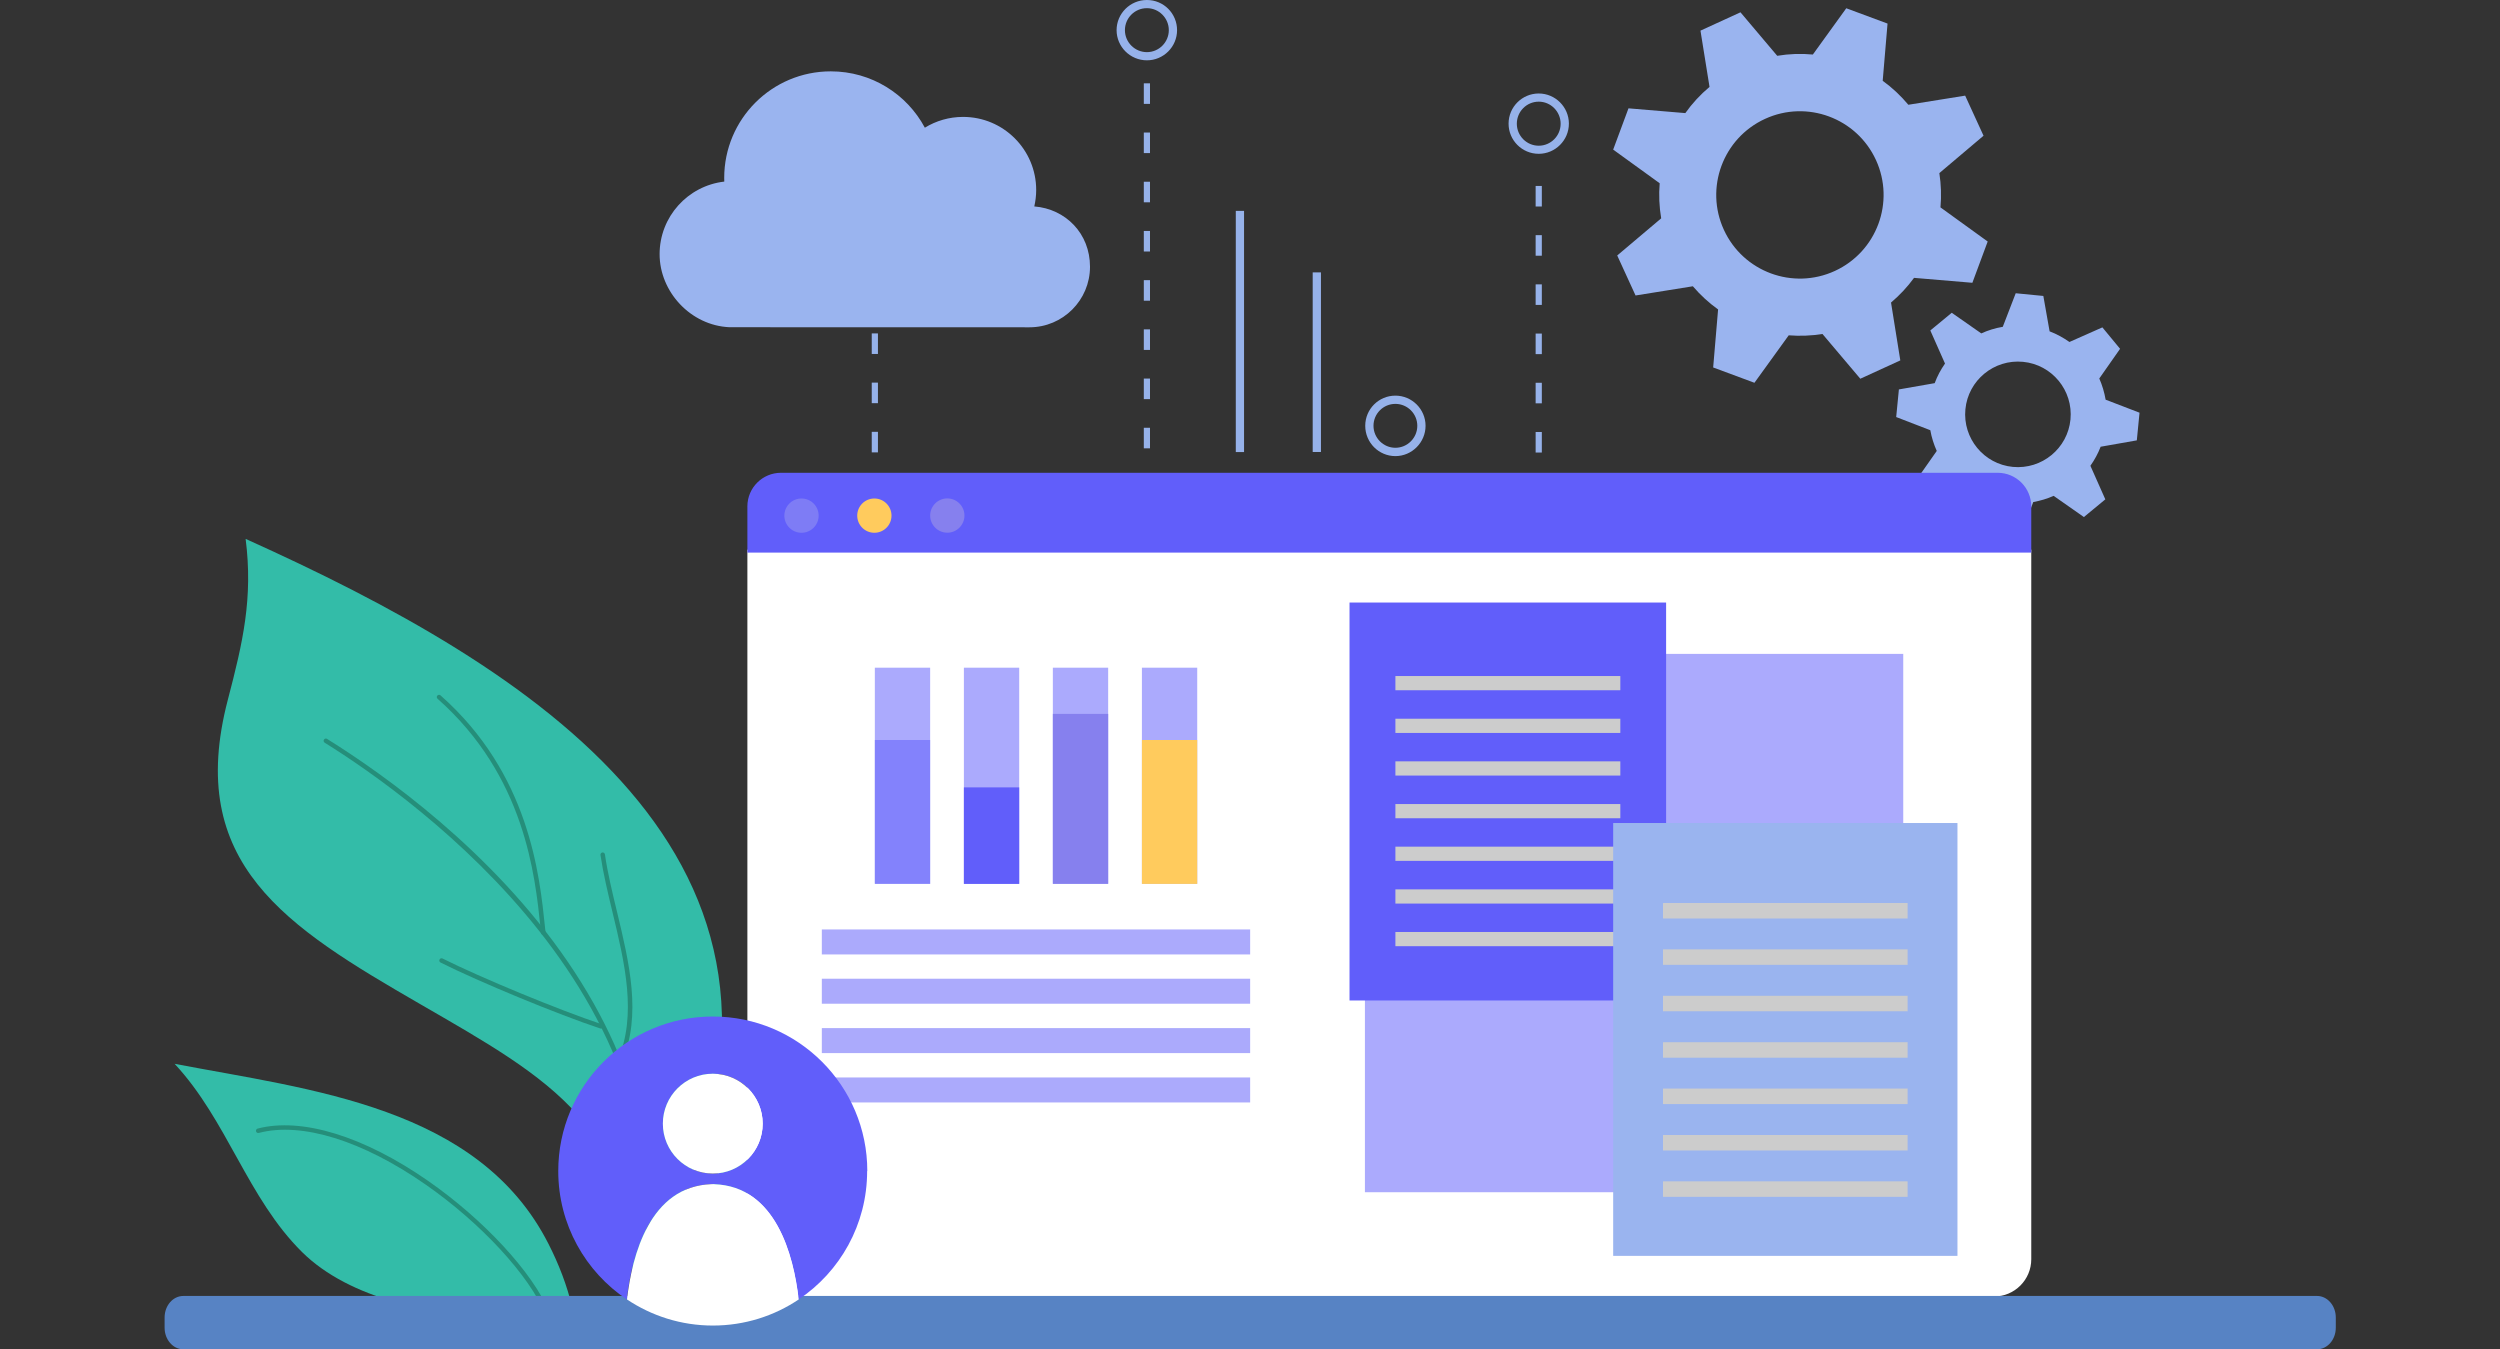 <?xml version="1.0" encoding="UTF-8"?>
<svg id="Layer_1" data-name="Layer 1"
  xmlns="http://www.w3.org/2000/svg" viewBox="0 0 315 170">
  <rect x="0" y="0" width="315" height="170" fill="#333333" stroke="none"/>
  <defs>
    <style>
      .cls-1 {
        fill: none;
      }

      .cls-1, .cls-2, .cls-3 {
        opacity: .53;
      }

      .cls-4, .cls-5 {
        fill: #fff;
      }

      .cls-6 {
        fill: #ffcb5d;
      }

      .cls-7 {
        fill: #ccc;
      }

      .cls-8 {
        fill: #96b2ea;
      }

      .cls-9 {
        fill: #8680ee;
      }

      .cls-10 {
        fill: #9ab4ef;
      }

      .cls-11 {
        fill: #33bca8;
      }

      .cls-12 {
        fill: #258e7a;
      }

      .cls-13 {
        fill: #5783c4;
      }

      .cls-14, .cls-15, .cls-2 {
        fill: #615efa;
      }

      .cls-15 {
        stroke: #615efa;
      }

      .cls-15, .cls-5 {
        stroke-miterlimit: 10;
        stroke-width: .38px;
      }

      .cls-5 {
        stroke: #fff;
      }

      .cls-3 {
        fill: #9797ef;
      }
    </style>
  </defs>
  <g>
    <path class="cls-11" d="m79.57,163.78c1.41-21.57-10.35-27.85-26.64-37.27-16.89-9.76-29.63-17.68-24.22-38.35,1.88-7.18,3.19-12.77,2.24-20.26,35.97,16.21,74.96,40.21,54.26,84.61-1.83,3.92-3.78,6.41-3.55,11.14l-2.08.12Z"/>
    <path class="cls-11" d="m63.8,165.73c-9.1.22-19.77-2.07-25.73-7.96-6.88-6.8-9.46-16.64-16.07-23.73,17.13,3.28,38.31,5.37,47.11,22.69,1.3,2.55,2.33,5.21,2.99,8,0,0-.01,0-.02,0-2.44.59-5.28.93-8.29,1.01Z"/>
    <path class="cls-11" d="m94.85,162c19.13-7.65,31.25-15.71,26.71-38.29-16.35,12.17-32.6,13.98-35.07,38.15l8.36.14Z"/>
    <path class="cls-12" d="m80.49,163.82s-.07,0-.1,0c-.15-.04-.25-.19-.21-.34,8.46-36.89-27.92-62.83-39.27-69.9-.13-.08-.18-.26-.09-.39.08-.13.26-.18.39-.09,7.24,4.51,20.81,14.16,30.32,28.07,9.41,13.76,12.5,28.04,9.2,42.45-.03.12-.12.2-.24.22Z"/>
    <path class="cls-12" d="m68.49,117.8s0,0-.01,0c-.16.02-.3-.1-.31-.26l-.06-.58c-.69-6.7-1.97-19.18-12.98-28.92-.12-.1-.13-.29-.02-.4.1-.12.29-.13.4-.02,11.17,9.88,12.47,22.51,13.17,29.29l.06.58c.02.15-.09.29-.24.31Z"/>
    <path class="cls-12" d="m75.77,129.6s-.09,0-.13-.01c-5.32-1.76-15.29-5.88-20.13-8.31-.14-.07-.2-.24-.13-.38.07-.14.24-.2.38-.13,4.82,2.42,14.75,6.52,20.05,8.28.15.05.23.21.18.36-.04.11-.13.18-.23.19Z"/>
    <path class="cls-12" d="m69.01,165.75c-.13.02-.25-.05-.3-.17-2.05-4.91-8.1-11.46-15.06-16.31-7.98-5.56-15.65-7.94-21.04-6.52-.16.04-.31-.05-.35-.2-.04-.15.05-.31.2-.35,5.55-1.45,13.39.96,21.51,6.61,7.03,4.9,13.17,11.55,15.26,16.55.06.15,0,.31-.15.37-.02,0-.05.02-.07.02Z"/>
    <path class="cls-12" d="m88.67,160.22c-.05,0-.1,0-.16-.02-.14-.06-.21-.23-.15-.38,3.45-7.92,9.59-12.09,16.09-16.5,3.34-2.27,6.8-4.61,9.85-7.52.11-.11.3-.1.4.01.11.11.1.3-.01.4-3.09,2.94-6.56,5.3-9.92,7.58-6.43,4.36-12.51,8.49-15.89,16.26-.04.09-.13.16-.22.17Z"/>
    <path class="cls-12" d="m78.16,133.92c-.05,0-.1,0-.15-.02-.15-.06-.21-.23-.15-.38,2.42-5.66.85-12.2-.67-18.52-.58-2.42-1.18-4.91-1.53-7.27-.02-.16.09-.3.24-.32h0c.16-.02.3.09.32.24.34,2.33.91,4.71,1.52,7.22,1.54,6.41,3.14,13.04.64,18.88-.04.1-.13.16-.22.17Z"/>
  </g>
  <g>
    <rect class="cls-8" x="155.71" y="26.57" width="1.04" height="30.39"/>
    <rect class="cls-8" x="165.4" y="34.32" width="1.04" height="22.63"/>
    <path class="cls-8" d="m175.82,57.47c-2.1,0-3.8-1.71-3.8-3.82s1.71-3.8,3.8-3.8,3.8,1.71,3.8,3.8-1.71,3.82-3.8,3.82Zm0-6.58c-1.53,0-2.76,1.24-2.76,2.76s1.24,2.77,2.76,2.77,2.76-1.25,2.76-2.77-1.24-2.76-2.76-2.76Z"/>
  </g>
  <path class="cls-8" d="m193.88,19.38c-2.1,0-3.8-1.7-3.8-3.8s1.71-3.8,3.8-3.8,3.8,1.71,3.8,3.8-1.71,3.8-3.8,3.8Zm0-6.57c-1.53,0-2.76,1.25-2.76,2.78s1.24,2.77,2.76,2.77,2.76-1.24,2.76-2.77-1.24-2.78-2.76-2.78Z"/>
  <path class="cls-8" d="m196.64,89.07c-2.1,0-3.8-1.71-3.8-3.8s1.7-3.8,3.8-3.8,3.8,1.71,3.8,3.8-1.71,3.8-3.8,3.8Zm0-6.58c-1.53,0-2.77,1.25-2.77,2.78s1.24,2.77,2.77,2.77,2.77-1.25,2.77-2.77-1.25-2.78-2.77-2.78Z"/>
  <path class="cls-8" d="m194.27,75.62h-.78v-2.59h.78v2.59Zm0-6.2h-.78v-2.59h.78v2.59Zm0-6.2h-.78v-2.59h.78v2.59Zm0-6.2h-.78v-2.59h.78v2.59Zm0-6.2h-.78v-2.59h.78v2.59Zm0-6.2h-.78v-2.59h.78v2.59Zm0-6.2h-.78v-2.59h.78v2.59Zm0-6.2h-.78v-2.59h.78v2.59Zm0-6.2h-.78v-2.59h.78v2.59Z"/>
  <path class="cls-8" d="m109.84,23.41h.78v2.59h-.78v-2.59Zm0,6.2h.78v2.59h-.78v-2.59Zm0,6.2h.78v2.59h-.78v-2.59Zm0,6.2h.78v2.59h-.78v-2.59Zm0,6.2h.78v2.59h-.78v-2.59Zm0,6.2h.78v2.59h-.78v-2.59Zm0,6.2h.78v2.59h-.78v-2.59Zm0,6.2h.78v2.59h-.78v-2.59Zm0,6.2h.78v2.59h-.78v-2.59Z"/>
  <g>
    <path class="cls-8" d="m144.51,7.6c-2.11,0-3.82-1.71-3.82-3.8s1.71-3.8,3.82-3.8,3.8,1.7,3.8,3.8-1.71,3.8-3.8,3.8Zm0-6.57c-1.53,0-2.77,1.24-2.77,2.77s1.25,2.77,2.77,2.77,2.76-1.25,2.76-2.77-1.24-2.77-2.76-2.77Z"/>
    <path class="cls-8" d="m144.9,56.49h-.78v-2.59h.78v2.59Zm0-6.2h-.78v-2.59h.78v2.59Zm0-6.2h-.78v-2.59h.78v2.59Zm0-6.2h-.78v-2.59h.78v2.59Zm0-6.2h-.78v-2.59h.78v2.59Zm0-6.2h-.78v-2.59h.78v2.59Zm0-6.2h-.78v-2.59h.78v2.59Zm0-6.2h-.78v-2.59h.78v2.59Z"/>
  </g>
  <path class="cls-10" d="m249.92,17.09l-2.31-5.04-7.16,1.15c-.96-1.15-2.04-2.16-3.23-3.02l.61-7.21-5.2-1.93-4.21,5.83c-1.48-.14-2.99-.09-4.49.16l-4.63-5.48-5.04,2.31,1.14,7.09c-1.17.98-2.19,2.09-3.05,3.3l-7.16-.6-1.93,5.2,5.86,4.24c-.12,1.46-.06,2.94.19,4.42l-5.54,4.68,2.31,5.04,7.22-1.16c.95,1.11,2.02,2.09,3.18,2.92l-.62,7.31,5.2,1.93,4.32-5.98c1.4.11,2.83.06,4.25-.17l4.77,5.64,5.04-2.31-1.17-7.29c1.1-.93,2.07-1.97,2.9-3.11l7.35.62,1.93-5.2-5.95-4.3c.13-1.43.08-2.88-.14-4.32l5.58-4.72Zm-18.73,17.05c-5.29,2.43-11.55.11-13.98-5.18-2.43-5.29-.11-11.55,5.18-13.98,5.29-2.43,11.55-.11,13.98,5.18,2.43,5.29.11,11.55-5.18,13.98Z"/>
  <path class="cls-10" d="m269.24,55.48l.34-3.48-4.27-1.64c-.16-.93-.43-1.83-.8-2.67l2.62-3.74-2.23-2.7-4.15,1.84c-.77-.54-1.6-1-2.5-1.34l-.79-4.46-3.48-.34-1.63,4.23c-.95.16-1.86.44-2.71.83l-3.72-2.6-2.7,2.23,1.85,4.17c-.53.76-.97,1.58-1.3,2.47l-4.51.79-.34,3.48,4.3,1.66c.16.91.44,1.78.81,2.61l-2.66,3.79,2.23,2.7,4.26-1.89c.73.51,1.52.93,2.37,1.26l.81,4.59,3.48.34,1.67-4.35c.89-.16,1.75-.42,2.57-.78l3.81,2.67,2.7-2.23-1.88-4.23c.52-.74.96-1.54,1.29-2.4l4.54-.8Zm-15.62,3.35c-3.66-.35-6.33-3.61-5.98-7.26.35-3.66,3.61-6.33,7.26-5.98,3.66.35,6.33,3.61,5.98,7.26s-3.61,6.33-7.26,5.98Z"/>
  <path class="cls-10" d="m130.32,26.02c.15-.67.24-1.36.24-2.08,0-5.08-4.12-9.21-9.21-9.21-1.77,0-3.42.5-4.82,1.36-2.26-4.23-6.72-7.1-11.85-7.1-7.42,0-13.43,6.01-13.43,13.43,0,.15,0,.31.01.46-4.59.53-8.15,4.42-8.15,9.15s3.91,8.99,8.81,9.2h0s37.57.01,37.57.01h0c.07,0,.15,0,.22,0,4.21,0,7.63-3.42,7.63-7.63s-3.09-7.29-7.02-7.6Z"/>
  <g>
    <path class="cls-5" d="m94.36,158.66c0,2.49,2.02,4.51,4.51,4.51h152.37c2.49,0,4.51-2.02,4.51-4.51v-89.21H94.36v89.21Z"/>
    <path class="cls-15" d="m251.7,59.76H98.41c-2.24,0-4.05,1.81-4.05,4.05v5.63h161.39v-5.63c0-2.24-1.81-4.05-4.05-4.05Z"/>
    <circle class="cls-3" cx="100.99" cy="64.97" r="2.16"/>
    <circle class="cls-6" cx="110.17" cy="64.97" r="2.16"/>
    <path class="cls-9" d="m119.36,62.8c-1.19,0-2.16.97-2.16,2.16s.97,2.16,2.16,2.16,2.16-.97,2.16-2.16-.97-2.16-2.16-2.16Z"/>
  </g>
  <rect class="cls-2" x="171.98" y="82.39" width="67.83" height="67.83"/>
  <g>
    <g>
      <rect class="cls-2" x="110.23" y="84.13" width="6.97" height="27.23"/>
      <rect class="cls-2" x="121.45" y="84.13" width="6.97" height="27.23"/>
      <rect class="cls-2" x="132.66" y="84.13" width="6.97" height="27.23"/>
      <rect class="cls-2" x="110.23" y="93.24" width="6.97" height="18.13"/>
      <rect class="cls-14" x="121.45" y="99.21" width="6.97" height="12.16"/>
      <rect class="cls-9" x="132.66" y="89.95" width="6.97" height="21.41"/>
      <rect class="cls-2" x="143.88" y="84.13" width="6.97" height="27.23"/>
      <rect class="cls-6" x="143.88" y="93.24" width="6.97" height="18.13"/>
    </g>
    <g class="cls-1">
      <rect class="cls-14" x="103.55" y="117.11" width="53.97" height="3.15"/>
      <rect class="cls-14" x="103.55" y="123.32" width="53.97" height="3.15"/>
      <rect class="cls-14" x="103.55" y="129.54" width="53.97" height="3.15"/>
      <rect class="cls-14" x="103.55" y="135.76" width="53.97" height="3.15"/>
    </g>
  </g>
  <path class="cls-13" d="m291.95,163.29H23.1c-1.3,0-2.36,1.21-2.36,2.71v1.3c0,1.49,1.06,2.71,2.36,2.71h268.85c1.3,0,2.36-1.21,2.36-2.71v-1.3c0-1.49-1.06-2.71-2.36-2.71Z"/>
  <g>
    <rect class="cls-14" x="170.04" y="75.92" width="39.89" height="50.14"/>
    <rect class="cls-7" x="175.82" y="85.18" width="28.34" height="1.79"/>
    <rect class="cls-7" x="175.82" y="90.56" width="28.34" height="1.79"/>
    <rect class="cls-7" x="175.82" y="95.93" width="28.34" height="1.79"/>
    <rect class="cls-7" x="175.82" y="101.31" width="28.34" height="1.79"/>
    <rect class="cls-7" x="175.82" y="106.68" width="28.34" height="1.79"/>
    <rect class="cls-7" x="175.82" y="112.06" width="28.34" height="1.79"/>
    <rect class="cls-7" x="175.82" y="117.43" width="28.34" height="1.79"/>
  </g>
  <g>
    <rect class="cls-10" x="203.26" y="103.7" width="43.38" height="54.54"/>
    <rect class="cls-7" x="209.54" y="113.78" width="30.82" height="1.95"/>
    <rect class="cls-7" x="209.54" y="119.62" width="30.82" height="1.95"/>
    <rect class="cls-7" x="209.54" y="125.47" width="30.82" height="1.95"/>
    <rect class="cls-7" x="209.54" y="131.32" width="30.82" height="1.95"/>
    <rect class="cls-7" x="209.54" y="137.16" width="30.82" height="1.95"/>
    <rect class="cls-7" x="209.54" y="143.01" width="30.82" height="1.95"/>
    <rect class="cls-7" x="209.54" y="148.85" width="30.82" height="1.95"/>
  </g>
  <g>
    <path class="cls-14" d="m109.28,147.55c0-10.75-8.72-19.47-19.47-19.47s-19.47,8.72-19.47,19.47c0,6.75,3.43,12.69,8.64,16.18.64-5.62,2.89-14.24,10.63-14.52h0c.07,0,.13,0,.19,0,.07,0,.13,0,.19,0h0c7.74.29,9.99,8.92,10.63,14.53,5.21-3.49,8.64-9.43,8.64-16.18Zm-19.47.32c-3.47,0-6.29-2.82-6.29-6.29s2.82-6.29,6.29-6.29,6.29,2.82,6.29,6.29-2.82,6.29-6.29,6.29Z"/>
    <path class="cls-4" d="m89.81,135.29c-3.47,0-6.29,2.82-6.29,6.29s2.82,6.29,6.29,6.29,6.29-2.82,6.29-6.29-2.82-6.29-6.29-6.29Z"/>
    <path class="cls-4" d="m90.01,149.2h0c-.07,0-.13,0-.19,0-.07,0-.13,0-.19,0h0c-7.74.29-9.99,8.92-10.63,14.53,3.1,2.07,6.82,3.29,10.82,3.29s7.73-1.21,10.82-3.29c-.64-5.62-2.89-14.24-10.63-14.52Z"/>
  </g>
</svg>